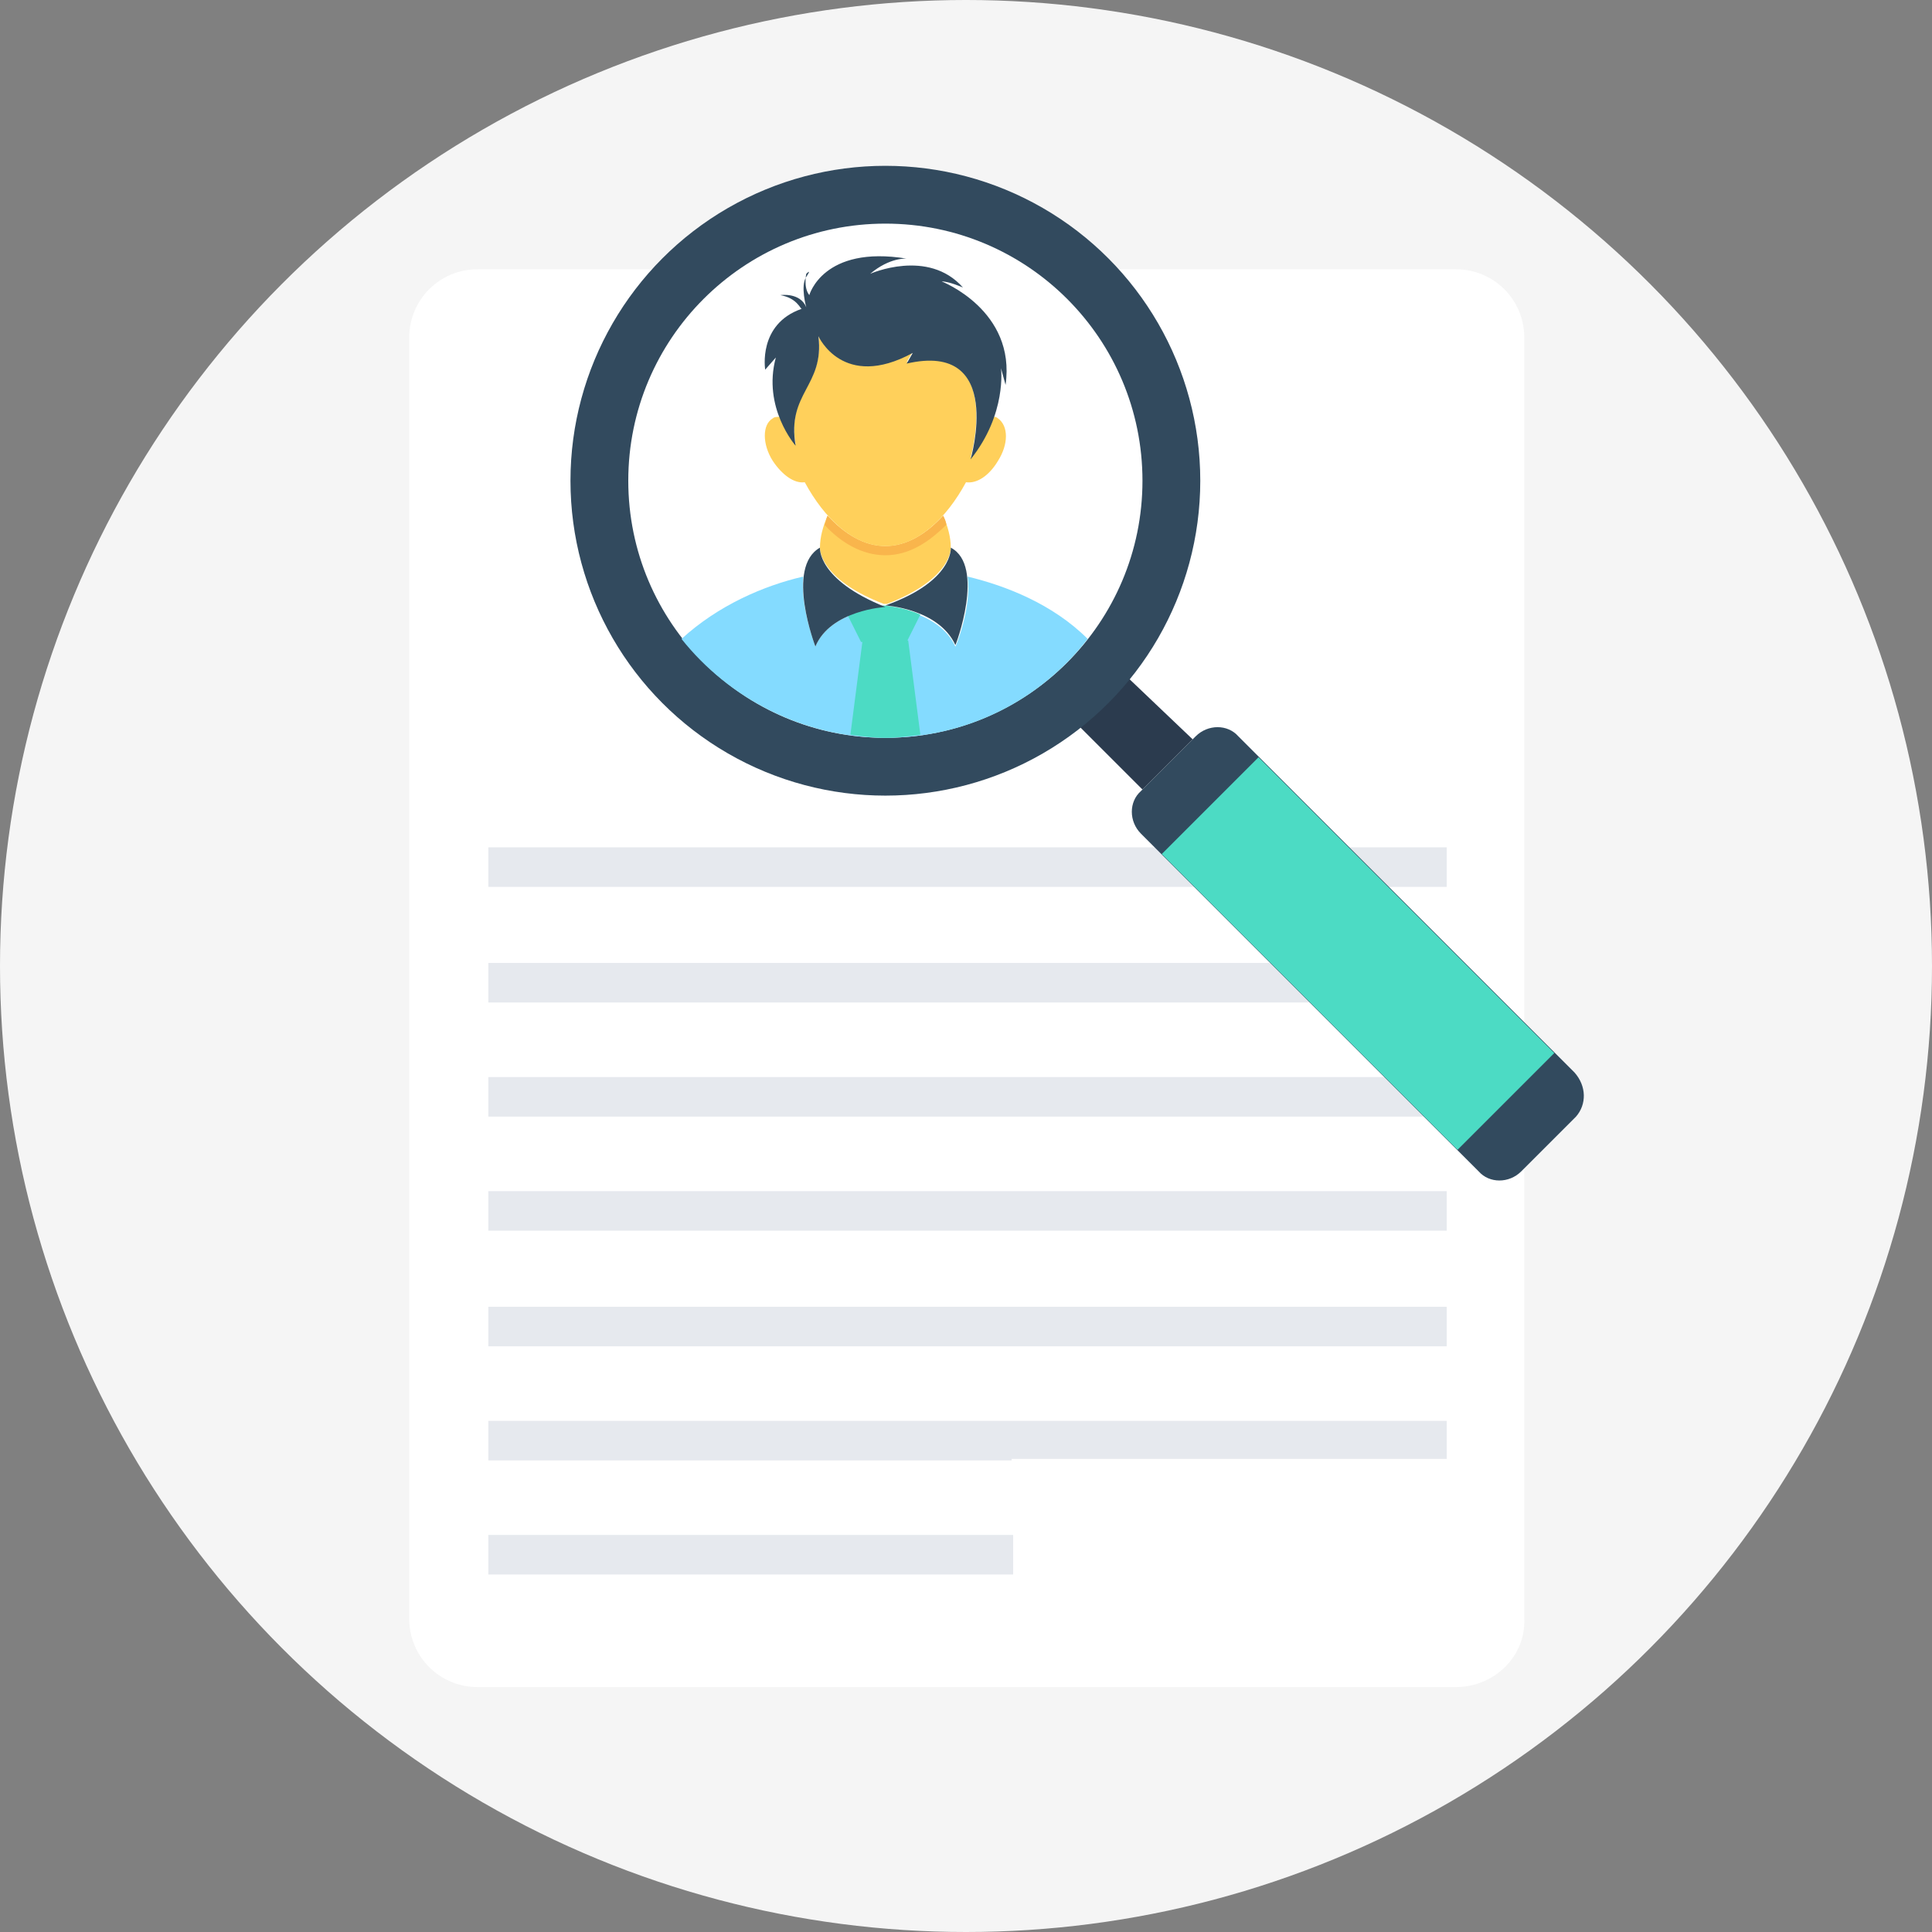 <?xml version="1.0"?>
<svg xmlns="http://www.w3.org/2000/svg" xmlns:xlink="http://www.w3.org/1999/xlink" version="1.1" id="Layer_1" x="0px" y="0px" viewBox="0 0 508 508" style="enable-background:new 0 0 508 508;" xml:space="preserve" width="512px" height="512px" class=""><rect x="0" y="0" width="508" height="508" fill="#808080" stroke="none"/><g><circle style="fill:#F5F5F5" cx="254" cy="254" r="254" data-original="#FD8469" class="" data-old_color="#f5f5f5"/><path style="fill:#FFFFFF;" d="M382.8,443.6H125.6c-10,0-18-8-18-18V88.8c0-10,8-18,18-18h257.2c10,0,18,8,18,18v336.8  C401.2,435.6,392.8,443.6,382.8,443.6z" data-original="#FFFFFF" class=""/><g>
	<rect x="128.4" y="222.8" style="fill:#E6E9EE;" width="252" height="10.4" data-original="#E6E9EE" class=""/>
	<rect x="128.4" y="253.2" style="fill:#E6E9EE;" width="252" height="10.4" data-original="#E6E9EE" class=""/>
	<rect x="128.4" y="283.2" style="fill:#E6E9EE;" width="252" height="10.4" data-original="#E6E9EE" class=""/>
	<rect x="128.4" y="313.2" style="fill:#E6E9EE;" width="252" height="10.4" data-original="#E6E9EE" class=""/>
	<rect x="128.4" y="343.6" style="fill:#E6E9EE;" width="252" height="10.4" data-original="#E6E9EE" class=""/>
	<polygon style="fill:#E6E9EE;" points="266,383.6 380.4,383.6 380.4,373.6 128.4,373.6 128.4,384 266,384  " data-original="#E6E9EE" class=""/>
	<rect x="128.4" y="403.6" style="fill:#E6E9EE;" width="138" height="10.4" data-original="#E6E9EE" class=""/>
</g><path style="fill:#2B3B4E;" d="M313.6,194.4l-13.2,13.2L284,191.2c2.4-2,4.8-4,6.8-6s4.4-4.4,6-6.8L313.6,194.4z" data-original="#2B3B4E" class=""/><circle style="fill:#324A5E;" cx="232.8" cy="126.4" r="82.8" data-original="#324A5E" class=""/><circle style="fill:#FFFFFF;" cx="232.8" cy="126.4" r="67.6" data-original="#FFFFFF" class=""/><path style="fill:#84DBFF;" d="M286,168c-12.4,16-31.6,26-53.2,26s-41.2-10.4-53.6-26c9.6-8.8,21.6-14,32-16.4  c-0.8,8,3.2,18.4,3.2,18.4c4-9.6,18.4-10.4,18.4-10.4s14,0.8,18.4,10.4c0,0.4,4.4-10.4,3.2-18.4C264.4,154,276.8,158.8,286,168z" data-original="#84DBFF" class=""/><path style="fill:#FFD05B;" d="M250,144c0,1.6-1.2,8.8-16.8,14.8h-0.8l0,0c-15.6-6-16.8-13.2-16.8-14.8l0,0c0-2.8,0.8-5.6,2-8.4  c4.4,4.8,9.6,8,15.2,8c5.6,0,10.8-3.2,15.2-8C249.2,138.4,250,141.2,250,144z" data-original="#FFD05B"/><g>
	<path style="fill:#4CDBC4" d="M233.2,159.2C233.2,159.2,232.8,159.2,233.2,159.2c-0.4,0-0.8,0-0.8,0H233.2z" data-original="#F1543F" class="" data-old_color="#F1543F"/>
	<path style="fill:#4CDBC4" d="M242,161.6l-3.6,7.2h-12l-3.6-7.2c4.8-2,9.6-2.4,9.6-2.4S237.6,159.6,242,161.6z" data-original="#F1543F" class="" data-old_color="#F1543F"/>
</g><path style="fill:#4CDBC4" d="M223.6,193.2c3.2,0.4,6,0.8,9.2,0.8s6-0.4,9.2-0.8l-3.2-24.8h-12L223.6,193.2z" data-original="#FF7058" class="" data-old_color="#FF7058"/><g>
	<path style="fill:#324A5E" d="M250,144c0,0,0.8,8.8-17.2,15.2c0,0,14,0.8,18.4,10.4C251.2,170,259.2,148.8,250,144z" data-original="#54C0EB" class="" data-old_color="#2B3B4E"/>
	<path style="fill:#324A5E" d="M215.6,144c-9.2,5.2-1.2,26-1.2,26c4-9.6,18.4-10.4,18.4-10.4C214.8,152.4,215.6,144,215.6,144z" data-original="#54C0EB" class="" data-old_color="#2B3B4E"/>
</g><path style="fill:#F9B54C;" d="M248.8,138c-4.8,4.8-10,8-16,8s-11.6-3.2-16-8c0.4-0.8,0.4-1.6,0.8-2.4c4.4,4.8,9.6,8,15.2,8  c5.6,0,10.8-3.2,15.2-8C248.4,136.4,248.8,137.2,248.8,138z" data-original="#F9B54C" class=""/><path style="fill:#FFD05B;" d="M262.4,121.2c-2.4,4-5.6,6-8.4,5.6c-5.2,9.6-12.8,16.8-21.2,16.8s-16-7.2-21.2-16.8  c-2.8,0.4-6-2-8.4-5.6c-2.8-4.4-2.8-9.6,0-11.2c0.4-0.4,1.2-0.4,2-0.4c1.6,4.4,4,7.2,4,7.2c-2.4-14,7.6-15.2,6-28.8  c0,0,6.4,14.4,24.8,4.4l-1.6,2.8c25.2-5.6,17.2,23.6,16.8,25.2c2.8-3.6,4.8-7.2,6-10.8c0.4,0,0.8,0,1.2,0.4  C265.2,112,265.2,116.8,262.4,121.2z" data-original="#FFD05B"/><g>
	<path style="fill:#324A5E;" d="M205.2,77.6c0,0,5.2-0.8,6.8,3.2c0,0-1.6-5.6,0-8s0-0.8,0-0.8s-0.8,3.6,0.8,5.6   c0,0,3.6-13.2,25.6-9.6c0,0-4.4-0.4-9.6,4c0,0,15.2-6.8,24.4,3.6c0,0-3.6-1.6-5.6-1.6c0,0,19.6,7.6,16.8,27.2l-1.2-4.4   c0,0,1.6,12-8,24c0,0,9.2-31.2-16.8-25.2l1.6-2.8c-18.4,10-24.8-4.4-24.8-4.4c1.6,13.2-8.4,14.8-6,28.8c0,0-8.8-10-5.2-23.2   l-2.8,3.2c0,0-2-12,9.6-16C210.4,81.2,209.6,78.4,205.2,77.6z" data-original="#324A5E" class=""/>
	<path style="fill:#324A5E;" d="M414.4,293.6L400,308c-3.2,3.2-8.4,3.2-11.2,0L300,219.2c-3.2-3.2-3.2-8.4,0-11.2l14.4-14.4   c3.2-3.2,8.4-3.2,11.2,0L414,282C417.2,285.6,417.2,290.4,414.4,293.6z" data-original="#324A5E" class=""/>
</g><rect x="302.067" y="232.66" transform="matrix(-0.707 -0.707 0.707 -0.707 432.307 680.387)" style="fill:#4CDBC4" width="109.999" height="36" data-original="#4CDBC4" class="active-path"/></g> </svg>
